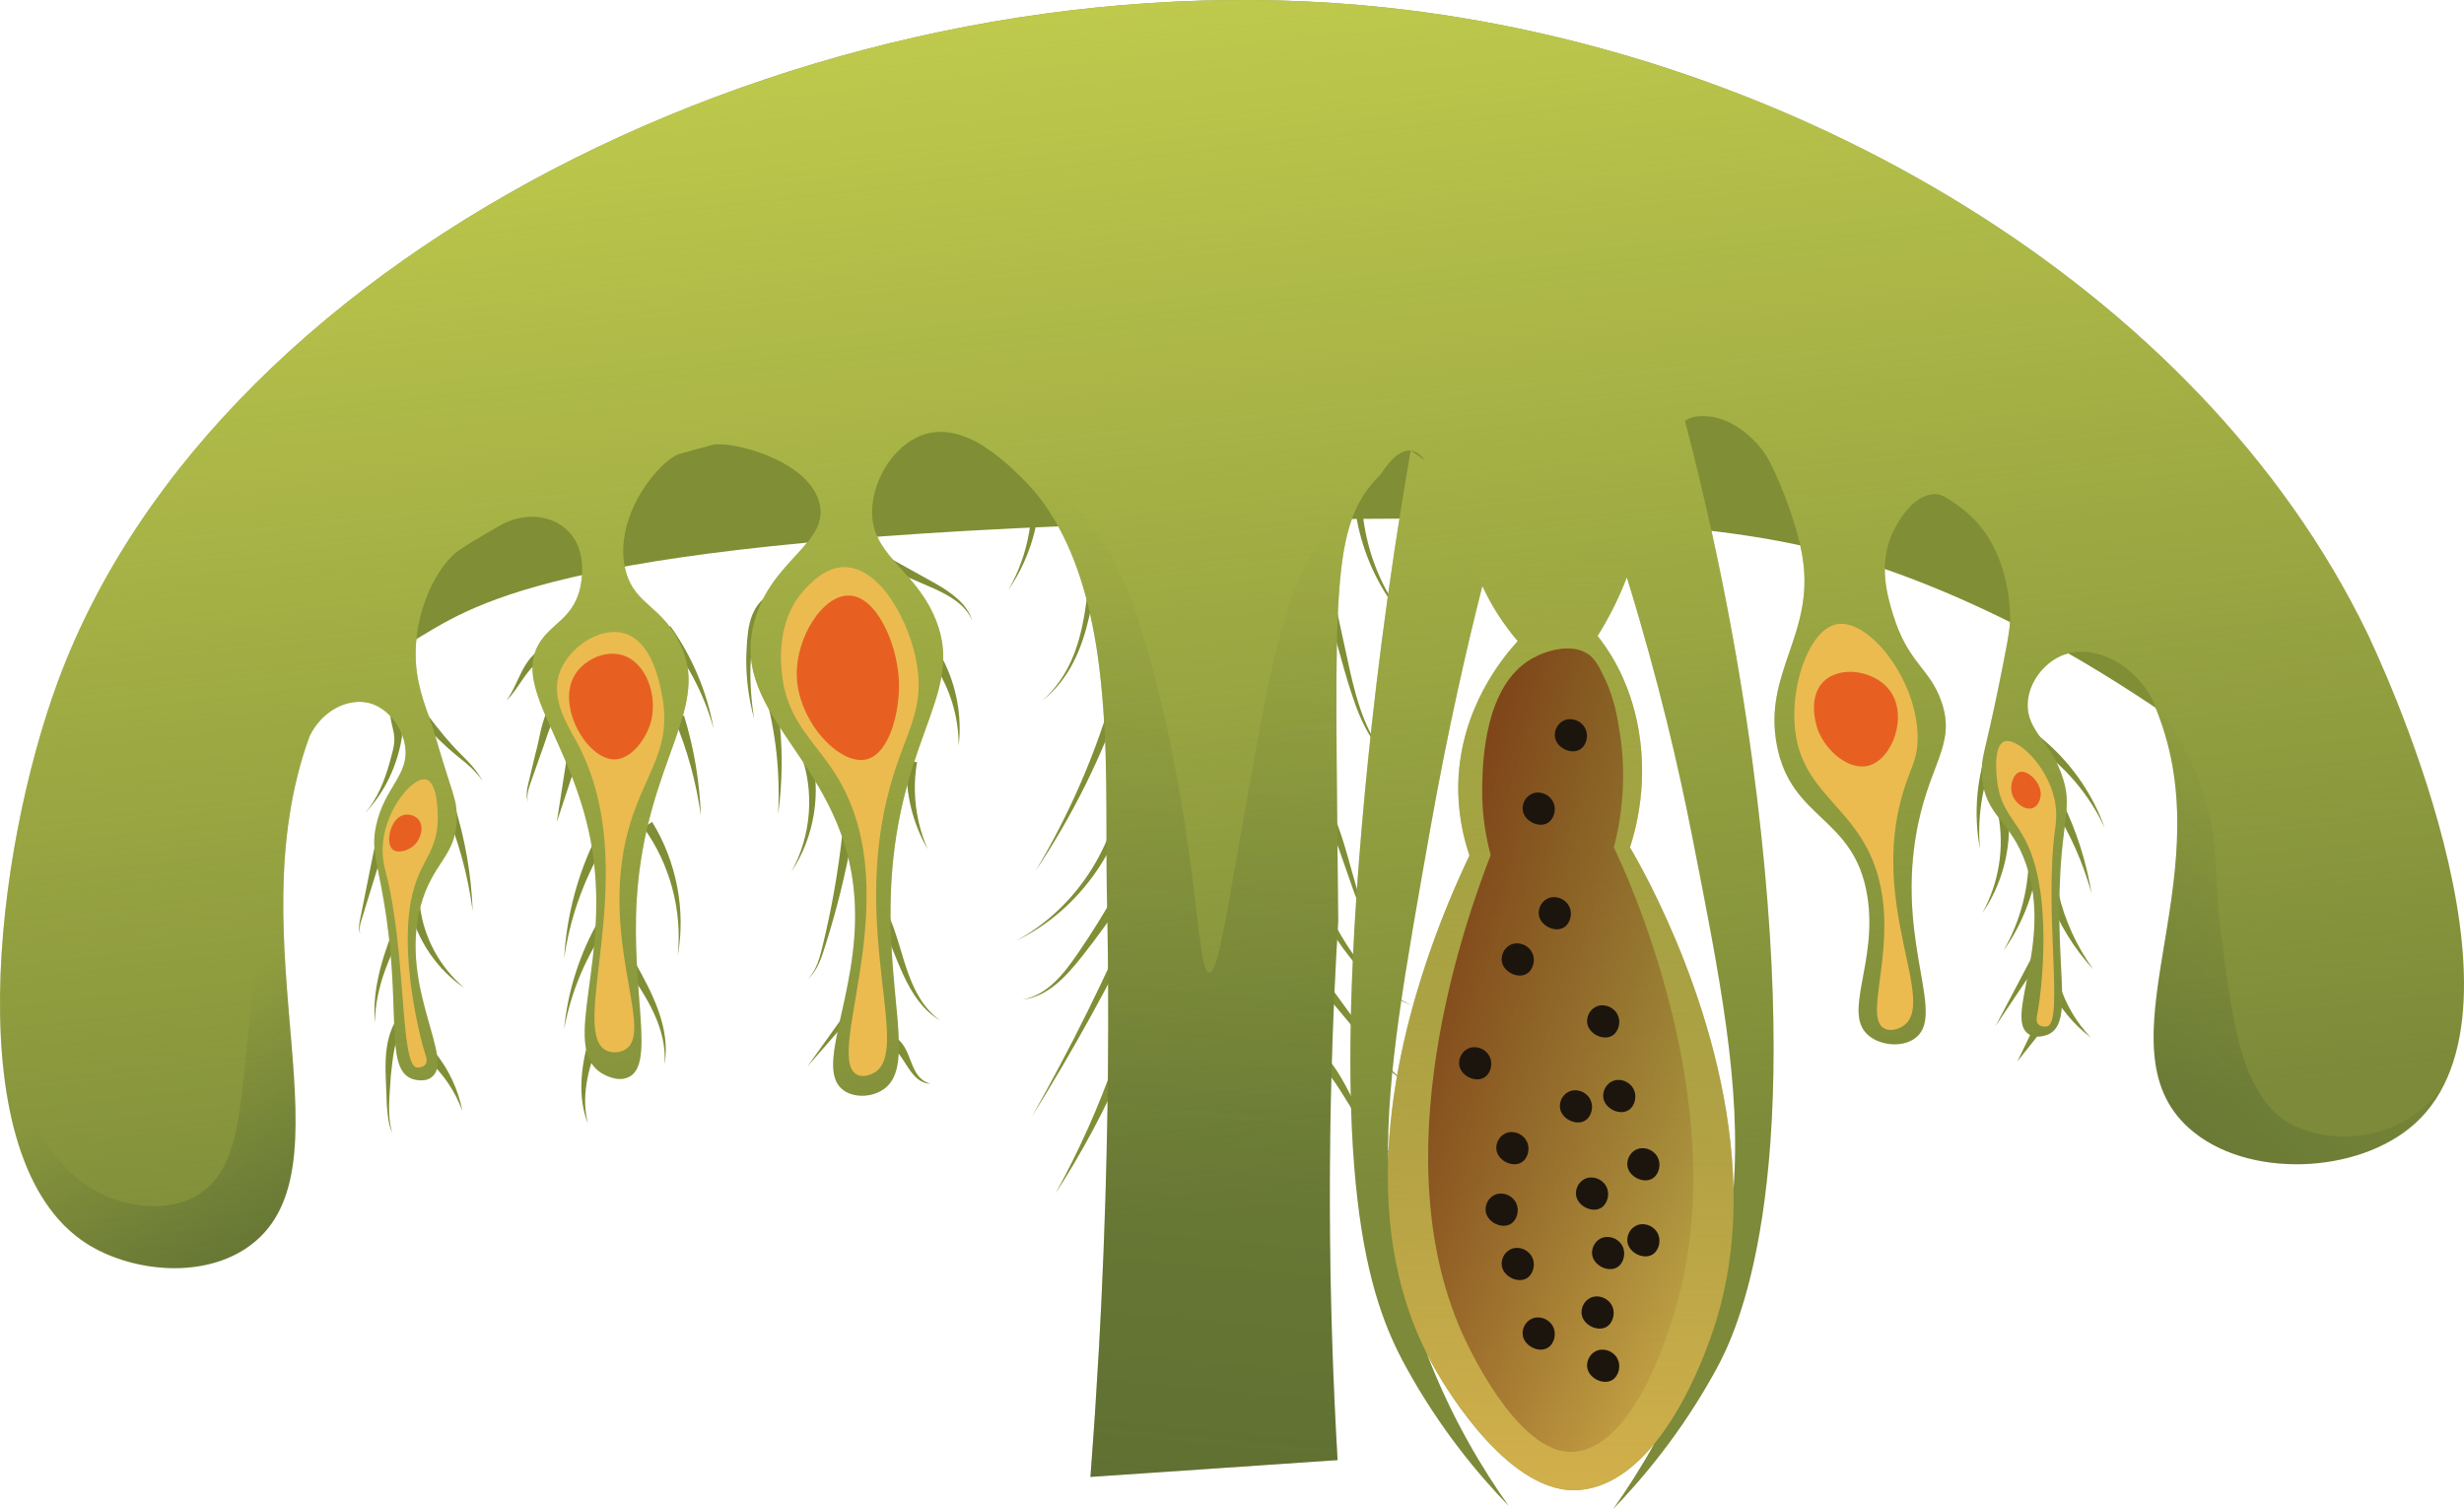 <svg width="240" height="147" viewBox="0 0 240 147" fill="none" xmlns="http://www.w3.org/2000/svg">
<path d="M128.663 102.377C131.854 105.469 132.262 110.379 136.11 112.771C132.205 110.814 131.173 105.759 127.99 103.119L128.663 102.377Z" fill="#808E35"/>
<path d="M101.202 45.788C101.629 49.939 100.52 54.152 98.207 57.478C100.238 53.973 100.935 49.79 100.211 45.93L101.202 45.788Z" fill="#808E35"/>
<path d="M107.793 50.648C106.323 56.539 106.802 64.05 101.536 68.235C106.58 63.717 105.615 56.521 106.817 50.427C106.816 50.428 107.793 50.648 107.793 50.648Z" fill="#808E35"/>
<path d="M109.506 67.353C107.397 73.555 104.474 79.456 100.847 84.858C104.192 79.276 106.787 73.271 108.551 67.054L109.506 67.353Z" fill="#808E35"/>
<path d="M110.362 75.027C109.759 82.141 105.222 88.638 98.956 91.646C105.072 88.34 109.124 81.727 109.363 74.967L110.362 75.027Z" fill="#808E35"/>
<path d="M109.652 87.247C108.315 89.286 106.889 91.263 105.379 93.17C103.906 95.022 102.093 97.094 99.594 97.358C102.053 96.917 103.639 94.806 104.976 92.874C106.342 90.88 107.616 88.829 108.797 86.728C108.798 86.727 109.652 87.247 109.652 87.247Z" fill="#808E35"/>
<path d="M111.604 88.59C108.28 95.51 104.577 102.237 100.52 108.733C104.29 102.067 107.688 95.2 110.693 88.176L111.604 88.59Z" fill="#808E35"/>
<path d="M109.499 103.746C107.616 108.105 105.37 112.293 102.801 116.253C105.084 112.121 107.014 107.81 108.567 103.381L109.499 103.746Z" fill="#808E35"/>
<path d="M133.02 44.08C131.81 49.857 133.406 56.255 137.337 60.873C133.158 56.479 131.102 50.059 132.034 43.903L133.02 44.08Z" fill="#808E35"/>
<path d="M129.401 55.742L131.507 65.42C132.234 68.597 133.183 71.886 135.521 74.278C134.304 73.156 133.379 71.739 132.677 70.235C131.202 67.202 129.412 59.289 128.428 55.978C128.428 55.979 129.401 55.742 129.401 55.742Z" fill="#808E35"/>
<path d="M128.388 76.501C131.627 81.382 131.509 87.434 134.594 92.332C131.294 87.765 130.939 81.551 127.572 77.08L128.388 76.501Z" fill="#808E35"/>
<path d="M127.358 84.044C129.499 89.424 132.013 95.305 137.537 97.948C131.854 95.635 128.872 89.706 126.441 84.445C126.44 84.445 127.358 84.044 127.358 84.044Z" fill="#808E35"/>
<path d="M128.429 94.492L132.514 100.138L134.557 102.961C135.226 103.875 135.915 104.926 137.093 105.183C135.893 105.016 135.086 103.976 134.36 103.115L132.12 100.445L127.641 95.107L128.429 94.492Z" fill="#808E35"/>
<path d="M75.253 58.884C72.525 60.621 72.96 67.13 73.462 70.027C72.918 68.062 72.656 66.007 72.689 63.944C72.797 61.856 72.765 59.389 74.748 58.019C74.749 58.019 75.253 58.884 75.253 58.884Z" fill="#808E35"/>
<path d="M75.46 67.204C76.241 71.218 76.344 75.332 75.783 79.326C76.013 75.3 75.567 71.263 74.487 67.436L75.46 67.204Z" fill="#808E35"/>
<path d="M78.934 73.085C80.068 77.13 79.33 81.553 77.078 84.916C79.047 81.377 79.344 77.045 77.982 73.394L78.934 73.085Z" fill="#808E35"/>
<path d="M83.026 81.435C82.374 85.066 81.49 88.645 80.373 92.156C80.008 93.302 79.623 94.57 78.65 95.36C79.562 94.505 79.844 93.258 80.133 92.089C81.002 88.538 81.637 84.921 82.036 81.292C82.036 81.291 83.026 81.435 83.026 81.435Z" fill="#808E35"/>
<path d="M84.469 95.312C84.608 97.301 83.159 98.675 82.019 100.014L78.65 103.866L81.627 99.704C82.495 98.45 83.748 97.005 83.478 95.445C83.478 95.444 84.469 95.312 84.469 95.312Z" fill="#808E35"/>
<path d="M86.741 54.401L91.182 56.871C92.627 57.707 94.185 58.783 94.709 60.448C94.022 58.859 92.451 58.001 90.953 57.316L86.299 55.298L86.741 54.401Z" fill="#808E35"/>
<path d="M91.811 64.171C93.181 66.8 93.714 69.79 93.376 72.632C93.38 69.77 92.504 66.965 90.95 64.684L91.811 64.171Z" fill="#808E35"/>
<path d="M89.324 74.23C88.831 77.029 89.179 80.028 90.365 82.721C88.882 80.18 88.146 77.152 88.329 74.115L89.324 74.23Z" fill="#808E35"/>
<path d="M86.653 89.376C88.144 92.852 88.338 97.012 91.579 99.402C88.187 97.387 87.454 93.012 85.75 89.809C85.75 89.81 86.653 89.376 86.653 89.376Z" fill="#808E35"/>
<path d="M87.461 101.21C88.915 102.413 88.586 105.021 90.619 105.545C88.674 105.522 88.189 102.807 86.861 102.011L87.461 101.21Z" fill="#808E35"/>
<path d="M65.295 60.982C67.433 63.971 68.87 67.407 69.503 70.951C68.545 67.482 66.815 64.266 64.509 61.601L65.295 60.982Z" fill="#808E35"/>
<path d="M66.624 69.692C67.603 72.877 68.151 76.169 68.263 79.456C67.819 76.198 66.944 73.022 65.683 70.034L66.624 69.692Z" fill="#808E35"/>
<path d="M63.518 80.053C65.926 83.961 66.803 88.694 66.016 93.087C66.472 88.647 65.232 84.119 62.686 80.609L63.518 80.053Z" fill="#808E35"/>
<path d="M61.837 93.7C63.524 96.694 65.346 100.146 64.729 103.698C64.986 100.11 62.939 97.051 60.986 94.226C60.985 94.226 61.837 93.7 61.837 93.7Z" fill="#808E35"/>
<path d="M58.229 101.786C57.248 104.142 56.588 106.936 57.28 109.465C56.25 106.941 56.577 104.025 57.29 101.437C57.291 101.437 58.229 101.786 58.229 101.786Z" fill="#808E35"/>
<path d="M59.258 90.026C57.125 93.034 55.632 96.543 54.943 100.24C55.302 96.496 56.485 92.797 58.416 89.485L59.258 90.026Z" fill="#808E35"/>
<path d="M58.543 82.848C56.725 86.045 55.494 89.613 54.953 93.313C55.162 89.579 56.074 85.853 57.652 82.392L58.543 82.848Z" fill="#808E35"/>
<path d="M56.14 74.294L54.231 80.078L55.17 74.05L56.14 74.294Z" fill="#808E35"/>
<path d="M54.117 69.623C54.349 69.563 54.194 69.553 54.111 69.734C53.548 70.62 53.028 72.55 52.633 73.549L51.834 75.816C51.582 76.566 51.231 77.326 51.42 78.127C51.144 77.347 51.423 76.507 51.594 75.745L52.153 73.407C52.543 72.113 52.732 70.025 53.528 68.915C53.631 68.796 53.848 68.616 54.163 68.622L54.117 69.623Z" fill="#808E35"/>
<path d="M53.344 63.985C51.467 64.577 50.694 66.924 49.33 68.238C50.589 66.504 50.834 64.163 52.966 63.059C52.966 63.058 53.344 63.985 53.344 63.985Z" fill="#808E35"/>
<path d="M41.082 68.874C42.017 70.121 42.944 71.358 43.98 72.504C44.988 73.648 46.288 74.651 46.994 76.066C46.141 74.739 44.792 73.922 43.627 72.859C42.452 71.81 41.377 70.657 40.313 69.516L41.082 68.874Z" fill="#808E35"/>
<path d="M44.218 78.273C45.301 81.681 45.911 85.213 46.042 88.741C45.58 85.241 44.644 81.828 43.28 78.621L44.218 78.273Z" fill="#808E35"/>
<path d="M40.913 88.302C41.277 91.302 42.836 94.221 45.257 96.243C42.637 94.49 40.668 91.678 39.927 88.478L40.913 88.302Z" fill="#808E35"/>
<path d="M42.394 102.536C43.743 104.21 44.647 106.181 45.039 108.211C44.326 106.27 43.144 104.548 41.666 103.224L42.394 102.536Z" fill="#808E35"/>
<path d="M38.98 69.109C38.864 69.87 39.157 70.772 39.153 71.776C38.71 74.562 37.472 77.2 35.538 79.206C36.749 77.82 37.434 76.099 37.926 74.364C38.149 73.493 38.472 72.59 38.403 71.796C38.349 70.97 37.949 70.104 37.983 69.024C37.983 69.023 38.98 69.109 38.98 69.109Z" fill="#808E35"/>
<path d="M37.69 81.586L36.238 86.276L35.511 88.622C35.319 89.404 34.869 90.177 35.092 90.987C34.78 90.309 35.164 89.257 35.269 88.56C35.576 87.03 36.403 82.919 36.72 81.337C36.72 81.338 37.69 81.586 37.69 81.586Z" fill="#808E35"/>
<path d="M39.738 89.579C38.155 92.743 36.521 96.003 36.526 99.623C36.174 96.015 37.537 92.472 38.824 89.171L39.738 89.579Z" fill="#808E35"/>
<path d="M39.539 99.7C38.352 100.99 38.282 103.051 38.069 104.758C37.975 106.601 37.669 108.546 38.206 110.333C37.792 109.475 37.76 108.495 37.672 107.567C37.632 104.722 37.069 101.56 38.781 99.045C38.782 99.046 39.539 99.7 39.539 99.7Z" fill="#808E35"/>
<path d="M194.693 72.725C193.198 75.759 192.539 79.259 192.861 82.721C192.209 79.306 192.511 75.667 193.774 72.328L194.693 72.725Z" fill="#808E35"/>
<path d="M195.62 79.204C195.943 82.68 194.997 86.183 193.071 88.947C194.714 86.006 195.25 82.534 194.629 79.346L195.62 79.204Z" fill="#808E35"/>
<path d="M198.598 83.074C198.336 86.54 197.105 89.872 195.129 92.617C196.826 89.691 197.674 86.334 197.598 83.047L198.598 83.074Z" fill="#808E35"/>
<path d="M199.674 92.033L194.367 99.945L198.799 91.547L199.674 92.033Z" fill="#808E35"/>
<path d="M199.345 99.792L196.493 103.39L198.497 99.259L199.345 99.792Z" fill="#808E35"/>
<path d="M198.595 71.686C201.543 74.031 203.775 77.179 205.005 80.639C203.466 77.304 200.998 74.459 198.007 72.496L198.595 71.686Z" fill="#808E35"/>
<path d="M200.916 78.19C202.282 80.995 203.225 83.977 203.72 87.008C202.898 84.049 201.65 81.234 200.04 78.676L200.916 78.19Z" fill="#808E35"/>
<path d="M200.501 86.996C201.111 89.631 202.266 92.175 203.896 94.417C202.008 92.387 200.51 89.951 199.542 87.281L200.501 86.996Z" fill="#808E35"/>
<path d="M200.588 95.856C201.174 97.756 202.219 99.556 203.643 101.052C201.996 99.805 200.614 98.149 199.66 96.23L200.588 95.856Z" fill="#808E35"/>
<path d="M213.924 71.211C213.399 71.939 203.701 63.337 187.561 56.9C174.434 51.664 162.48 50.026 125.797 50.623C60.266 51.689 48.18 57.73 41.936 61.419C28.877 69.135 20.432 78.931 15.573 85.523C18.463 75.061 25.825 54.301 44.949 38.571C86.28 4.574 144.517 25.353 153.414 28.528C191 41.939 214.799 70 213.924 71.211Z" fill="#808E35"/>
<path d="M230.554 61.623C214.117 27.759 174.298 4.916 134.979 0.732C80.905 -5.033 21.376 23.845 5.66 66.328C-0.466 82.844 -4.23 113.064 8.463 121.142C12.547 123.735 19.314 124.645 23.928 121.612C34.919 114.355 22.737 92.013 30.154 71.703C31.326 69.28 33.768 67.989 35.87 68.45C37.742 68.88 39.194 70.812 39.464 72.684C39.874 75.487 37.452 76.678 36.641 80.401C36.15 82.654 36.701 83.765 37.342 87.509C39.193 98.049 37.382 104.025 40.104 105.066C40.144 105.086 41.256 105.496 42.016 104.936C44.379 103.234 38.913 96.307 40.935 88.379C42.106 83.825 44.589 83.445 44.489 79.34C44.439 77.679 44.038 77.358 42.237 71.152C41.766 69.561 40.655 67.258 40.505 64.476C40.235 59.481 42.657 55.016 44.739 53.565C44.979 53.425 45.91 52.804 47.081 52.123C48.313 51.403 48.933 51.042 49.373 50.852C51.316 50.021 53.438 50.191 54.929 51.363C57.582 53.445 56.501 57.399 56.431 57.589C55.69 60.181 53.838 60.712 52.667 62.434C49.734 66.728 55.65 72.063 57.522 81.803C59.714 93.354 54.459 101.903 58.583 104.515C58.773 104.626 60.074 105.426 61.175 104.936C63.878 103.775 61.456 96.668 62.026 87.509C62.897 73.855 69.644 68.79 66 62.224C64.128 58.8 61.516 58.74 60.835 55.126C59.884 49.831 64.469 44.746 66.11 44.236C66.15 44.215 66.831 44.025 67.722 43.785C68.683 43.535 69.383 43.345 69.444 43.325C71.105 42.934 78.593 44.686 79.784 48.89C80.925 52.884 75.099 54.466 73.468 60.562C70.915 70.001 82.677 74.255 83.267 88.099C83.648 96.988 79.163 104.195 82.226 106.237C83.247 106.918 84.779 106.858 85.84 106.237C89.494 104.155 86.03 96.497 86.881 85.056C87.942 71.072 94.278 67.068 90.885 59.761C88.733 55.186 84.799 53.975 84.949 49.631C85.079 46.488 87.291 43.024 90.304 42.233C92.006 41.793 93.688 42.284 95.179 43.084C95.179 43.084 95.179 43.084 95.199 43.084C95.529 43.285 95.86 43.485 96.17 43.715C96.24 43.755 96.31 43.805 96.37 43.855C96.41 43.875 96.44 43.895 96.48 43.925C96.631 44.015 96.771 44.115 96.921 44.245C96.951 44.276 96.981 44.296 97.011 44.316C97.221 44.486 97.451 44.656 97.662 44.826C97.812 44.956 97.952 45.076 98.092 45.197C98.232 45.317 98.362 45.437 98.492 45.557C98.873 45.917 99.193 46.237 99.473 46.488C102.787 49.711 104.779 54.095 105.97 58.91C106.29 60.221 106.56 61.573 106.781 62.934C107.031 64.496 107.211 66.077 107.351 67.669C107.521 69.611 107.631 71.563 107.692 73.475C107.802 77.298 107.762 80.982 107.782 84.215C107.782 84.689 107.787 85.144 107.794 85.593C107.797 85.879 107.798 86.179 107.802 86.457C107.99 94.792 108.029 105.008 107.666 116.795C107.563 120.099 107.432 123.52 107.261 127.068C107.131 129.77 106.981 132.553 106.791 135.396C106.701 136.948 106.6 138.529 106.48 140.131C106.4 141.352 106.31 142.593 106.21 143.844V143.855C110.224 143.584 114.248 143.314 118.252 143.034C122.266 142.763 126.28 142.493 130.284 142.213C129.363 126.497 129.173 108.89 130.344 89.731C130.074 57.329 129.453 51.203 134.488 46.197L134.498 46.188C134.498 46.178 134.508 46.167 134.508 46.167C134.929 45.537 136.1 43.755 137.401 43.895C138.021 43.954 138.481 44.426 138.79 44.842C138.293 44.461 137.821 44.148 137.401 43.895C135.025 57.584 133.704 69.058 132.927 77.33C129.375 115.146 133.279 126.44 136.91 133.08C140.269 139.224 144.093 143.724 146.949 146.672C144.47 143.179 141.424 138.207 138.985 131.86C139.287 132.46 139.61 133.055 139.955 133.644C140.916 135.286 147.162 145.816 153.959 145.116C156.816 144.823 159.202 142.973 161.119 140.637C159.738 143.116 158.353 145.242 157.112 146.993C159.968 144.044 163.791 139.544 167.151 133.4C169.177 129.694 175.778 116.011 171.134 77.651C170.018 68.431 168.005 55.816 164.117 40.989C164.327 40.857 164.55 40.74 164.8 40.662C165.181 40.542 165.481 40.532 165.811 40.532C169.305 40.472 171.717 43.895 171.847 44.095C172.122 44.517 172.307 44.848 172.398 45.026C173.547 47.273 175.112 51.321 175.586 54.357C176.75 61.807 171.716 65.522 173.072 72.589C174.479 79.932 180.591 79.457 181.873 87.206C182.953 93.735 179.381 98.697 182.031 100.881C183.153 101.806 185.159 102.041 186.431 101.195C189.642 99.06 184.85 92.255 186.588 81.548C187.736 74.472 190.599 72.694 189.102 68.344C187.974 65.065 185.848 64.627 184.387 59.857C183.832 58.048 182.984 55.135 184.23 52.156C184.329 51.917 185.968 48.12 188.493 48.129C189.086 48.131 189.746 48.495 191.196 49.611C195.71 53.084 195.77 59.2 195.79 60.312C195.79 61.312 195.41 63.245 194.619 67.118C193.328 73.425 192.937 73.795 193.047 75.447C193.278 79.551 195.81 79.721 197.342 84.165C200.004 91.883 195.129 99.26 197.642 100.752C198.423 101.242 199.514 100.752 199.554 100.732C202.166 99.45 199.874 93.675 200.825 82.994C201.195 79.21 201.636 78.059 200.955 75.877C199.854 72.213 197.322 71.242 197.512 68.409C197.622 66.458 199.064 64.626 200.745 63.885C203.448 62.714 207.312 64.155 209.464 67.789C209.804 68.54 210.124 69.3 210.395 70.071C216.22 86.097 204.279 101.903 213.228 109.891C218.773 114.846 229.704 114.425 235.229 109.43C247.841 98.029 231.575 63.755 230.554 61.623ZM142.046 76.117C141.946 79.08 142.536 81.573 143.127 83.324C140.991 87.819 135.602 99.971 135.203 113.077C135.075 104.521 136.8 94.935 139.29 80.856C141.039 70.966 142.935 62.815 144.383 57.079C144.718 57.777 145.069 58.466 145.459 59.13C145.919 59.911 146.68 61.092 147.831 62.444C146.36 64.055 142.296 68.95 142.046 76.117ZM168.846 115.859C168.527 99.382 159.828 84.322 158.762 82.534C159.253 81.052 160.734 76.047 159.403 70.071C158.472 65.837 156.57 63.144 155.609 61.943C156.919 59.846 157.816 57.918 158.457 56.226C161.6 66.401 163.548 74.993 164.767 81.176C167.576 95.412 169.606 105.729 168.846 115.859Z" fill="#7C8A39"/>
<path d="M230.554 61.623C214.117 27.759 174.298 4.916 134.979 0.732C80.905 -5.033 21.376 23.845 5.66 66.328C-0.466 82.844 -4.23 113.064 8.463 121.142C12.547 123.735 19.314 124.645 23.928 121.612C34.919 114.355 22.737 92.013 30.154 71.703C31.326 69.28 33.768 67.989 35.87 68.45C37.742 68.88 39.194 70.812 39.464 72.684C39.874 75.487 37.452 76.678 36.641 80.401C36.15 82.654 36.701 83.765 37.342 87.509C39.193 98.049 37.382 104.025 40.104 105.066C40.144 105.086 41.256 105.496 42.016 104.936C44.379 103.234 38.913 96.307 40.935 88.379C42.106 83.825 44.589 83.445 44.489 79.34C44.439 77.679 44.038 77.358 42.237 71.152C41.766 69.561 40.655 67.258 40.505 64.476C40.235 59.481 42.657 55.016 44.739 53.565C44.979 53.425 45.91 52.804 47.081 52.123C48.313 51.403 48.933 51.042 49.373 50.852C51.316 50.021 53.438 50.191 54.929 51.363C57.582 53.445 56.501 57.399 56.431 57.589C55.69 60.181 53.838 60.712 52.667 62.434C49.734 66.728 55.65 72.063 57.522 81.803C59.714 93.354 54.459 101.903 58.583 104.515C58.773 104.626 60.074 105.426 61.175 104.936C63.878 103.775 61.456 96.668 62.026 87.509C62.897 73.855 69.644 68.79 66 62.224C64.128 58.8 61.516 58.74 60.835 55.126C59.884 49.831 64.469 44.746 66.11 44.236C66.15 44.215 66.831 44.025 67.722 43.785C68.683 43.535 69.383 43.345 69.444 43.325C71.105 42.934 78.593 44.686 79.784 48.89C80.925 52.884 75.099 54.466 73.468 60.562C70.915 70.001 82.677 74.255 83.267 88.099C83.648 96.988 79.163 104.195 82.226 106.237C83.247 106.918 84.779 106.858 85.84 106.237C89.494 104.155 86.03 96.497 86.881 85.056C87.942 71.072 94.278 67.068 90.885 59.761C88.733 55.186 84.799 53.975 84.949 49.631C85.079 46.488 87.291 43.024 90.304 42.233C92.006 41.793 93.688 42.284 95.179 43.084C95.179 43.084 95.179 43.084 95.199 43.084C95.529 43.285 95.86 43.485 96.17 43.715C96.24 43.755 96.31 43.805 96.37 43.855C96.41 43.875 96.44 43.895 96.48 43.925C96.631 44.015 96.771 44.115 96.921 44.245C96.951 44.276 96.981 44.296 97.011 44.316C97.221 44.486 97.451 44.656 97.662 44.826C97.812 44.956 97.952 45.076 98.092 45.197C98.232 45.317 98.362 45.437 98.492 45.557C98.873 45.917 99.193 46.237 99.473 46.488C102.787 49.711 104.779 54.095 105.97 58.91C106.29 60.221 106.56 61.573 106.781 62.934C107.031 64.496 107.211 66.077 107.351 67.669C107.521 69.611 107.631 71.563 107.692 73.475C107.802 77.298 107.762 80.982 107.782 84.215C107.782 84.689 107.787 85.144 107.794 85.593C107.797 85.879 107.798 86.179 107.802 86.457C107.99 94.792 108.029 105.008 107.666 116.795C107.563 120.099 107.432 123.52 107.261 127.068C107.131 129.77 106.981 132.553 106.791 135.396C106.701 136.948 106.6 138.529 106.48 140.131C106.4 141.352 106.31 142.593 106.21 143.844V143.855C110.224 143.584 114.248 143.314 118.252 143.034C122.266 142.763 126.28 142.493 130.284 142.213C129.363 126.497 129.173 108.89 130.344 89.731C130.074 57.329 129.453 51.203 134.488 46.197L134.498 46.188C134.498 46.178 134.508 46.167 134.508 46.167C134.929 45.537 136.1 43.755 137.401 43.895C138.021 43.954 138.481 44.426 138.79 44.842C138.293 44.461 137.821 44.148 137.401 43.895C135.025 57.584 133.704 69.058 132.927 77.33C129.375 115.146 133.279 126.44 136.91 133.08C140.269 139.224 144.093 143.724 146.949 146.672C144.47 143.179 141.424 138.207 138.985 131.86C139.287 132.46 139.61 133.055 139.955 133.644C140.916 135.286 147.162 145.816 153.959 145.116C156.816 144.823 159.202 142.973 161.119 140.637C159.738 143.116 158.353 145.242 157.112 146.993C159.968 144.044 163.791 139.544 167.151 133.4C169.177 129.694 175.778 116.011 171.134 77.651C170.018 68.431 168.005 55.816 164.117 40.989C164.327 40.857 164.55 40.74 164.8 40.662C165.181 40.542 165.481 40.532 165.811 40.532C169.305 40.472 171.717 43.895 171.847 44.095C172.122 44.517 172.307 44.848 172.398 45.026C173.547 47.273 175.112 51.321 175.586 54.357C176.75 61.807 171.716 65.522 173.072 72.589C174.479 79.932 180.591 79.457 181.873 87.206C182.953 93.735 179.381 98.697 182.031 100.881C183.153 101.806 185.159 102.041 186.431 101.195C189.642 99.06 184.85 92.255 186.588 81.548C187.736 74.472 190.599 72.694 189.102 68.344C187.974 65.065 185.848 64.627 184.387 59.857C183.832 58.048 182.984 55.135 184.23 52.156C184.329 51.917 185.968 48.12 188.493 48.129C189.086 48.131 189.746 48.495 191.196 49.611C195.71 53.084 195.77 59.2 195.79 60.312C195.79 61.312 195.41 63.245 194.619 67.118C193.328 73.425 192.937 73.795 193.047 75.447C193.278 79.551 195.81 79.721 197.342 84.165C200.004 91.883 195.129 99.26 197.642 100.752C198.423 101.242 199.514 100.752 199.554 100.732C202.166 99.45 199.874 93.675 200.825 82.994C201.195 79.21 201.636 78.059 200.955 75.877C199.854 72.213 197.322 71.242 197.512 68.409C197.622 66.458 199.064 64.626 200.745 63.885C203.448 62.714 207.312 64.155 209.464 67.789C209.804 68.54 210.124 69.3 210.395 70.071C216.22 86.097 204.279 101.903 213.228 109.891C218.773 114.846 229.704 114.425 235.229 109.43C247.841 98.029 231.575 63.755 230.554 61.623ZM142.046 76.117C141.946 79.08 142.536 81.573 143.127 83.324C140.991 87.819 135.602 99.971 135.203 113.077C135.075 104.521 136.8 94.935 139.29 80.856C141.039 70.966 142.935 62.815 144.383 57.079C144.718 57.777 145.069 58.466 145.459 59.13C145.919 59.911 146.68 61.092 147.831 62.444C146.36 64.055 142.296 68.95 142.046 76.117ZM168.846 115.859C168.527 99.382 159.828 84.322 158.762 82.534C159.253 81.052 160.734 76.047 159.403 70.071C158.472 65.837 156.57 63.144 155.609 61.943C156.919 59.846 157.816 57.918 158.457 56.226C161.6 66.401 163.548 74.993 164.767 81.176C167.576 95.412 169.606 105.729 168.846 115.859Z" fill="url(#paint0_linear_4929_362145)"/>
<path d="M159.403 70.071C158.472 65.837 156.57 63.144 155.609 61.943C157.872 58.319 158.932 55.176 159.493 52.944C159.693 52.143 160.584 47.799 162.066 43.935C162.305 43.291 162.774 42.139 163.635 41.354C162.42 41.346 161.203 41.422 160.005 41.546C157.007 41.857 154.047 42.501 151.137 43.278C147.36 44.286 143.68 45.573 140.015 46.912C142.058 50.827 143.214 55.31 145.46 59.13C145.921 59.911 146.681 61.092 147.832 62.444C146.361 64.055 142.297 68.95 142.047 76.117C141.947 79.08 142.537 81.573 143.128 83.324C139.865 90.191 129.004 114.936 139.955 133.644C140.916 135.286 147.162 145.816 153.959 145.116C161.877 144.305 166.191 131.552 166.861 129.58C173.918 108.71 160.125 84.816 158.763 82.534C159.253 81.052 160.734 76.047 159.403 70.071Z" fill="url(#paint1_linear_4929_362145)"/>
<path d="M157.681 70.821C157.563 70.171 157.325 68.175 156.235 65.93C155.7 64.829 155.358 64.143 154.63 63.674C153.013 62.63 150.577 63.361 149.181 64.165C144.595 66.808 144.425 74.161 144.371 76.506C144.303 79.438 144.801 81.811 145.2 83.282C142.697 89.739 134.369 113.006 142.766 130.596C143.503 132.14 148.293 142.042 153.505 141.382C159.576 140.619 162.884 128.628 163.399 126.775C168.81 107.15 158.233 84.684 157.19 82.538C157.566 81.146 158.701 76.44 157.681 70.821Z" fill="url(#paint2_linear_4929_362145)"/>
<path d="M134.488 46.197C129.453 51.203 130.074 57.329 130.344 89.731C129.173 108.89 129.363 126.497 130.284 142.213C126.28 142.493 122.266 142.763 118.252 143.034C114.248 143.314 110.224 143.574 106.21 143.844C106.31 142.593 106.4 141.352 106.48 140.131C106.6 138.529 106.701 136.948 106.791 135.396C106.981 132.553 107.131 129.77 107.261 127.068C108.042 110.862 108.042 97.128 107.812 86.457C107.792 85.737 107.782 84.996 107.782 84.215C107.762 80.982 107.802 77.298 107.692 73.475C107.631 71.563 107.532 69.611 107.351 67.669C107.221 66.077 107.031 64.496 106.781 62.934C106.56 61.573 106.3 60.221 105.97 58.91C104.779 54.095 102.787 49.711 99.473 46.488C99.193 46.227 98.873 45.907 98.492 45.547C98.372 45.437 98.232 45.327 98.092 45.197C97.952 45.076 97.812 44.956 97.662 44.826C97.451 44.656 97.221 44.486 97.011 44.316C96.981 44.296 96.951 44.276 96.921 44.245C96.771 44.115 96.631 44.015 96.48 43.925C96.44 43.895 96.41 43.875 96.37 43.845C96.3 43.805 96.24 43.755 96.17 43.715C95.83 43.485 95.46 43.265 95.089 43.054C95.119 43.064 95.149 43.074 95.179 43.084C95.179 43.084 95.179 43.084 95.199 43.084C97.371 43.915 100.454 45.377 103.407 48.059C108.292 52.484 110.164 57.839 111.545 62.584C116.801 80.612 116.42 94.686 117.782 94.746C118.482 94.746 119.123 91.152 120.374 83.995C123.948 63.685 124.859 58.179 128.853 52.374C130.074 50.622 131.846 48.42 134.488 46.197Z" fill="url(#paint3_linear_4929_362145)"/>
<path d="M134.518 46.167C134.508 46.178 134.508 46.178 134.498 46.188C134.498 46.178 134.508 46.167 134.508 46.167H134.518Z" fill="url(#paint4_linear_4929_362145)"/>
<path d="M234.304 109.13C231.158 110.973 227.062 111.203 223.713 109.77C218.33 107.465 217.428 99.33 216.366 91.193C215.481 84.424 216.293 81.817 214.328 76.439C212.899 72.53 210.909 69.638 209.47 67.822C209.815 68.559 210.132 69.304 210.408 70.062C216.231 86.094 204.272 101.887 213.219 109.887C218.772 114.851 229.702 114.423 235.24 109.418C236.322 108.44 237.177 107.284 237.862 106.004C236.876 107.235 235.703 108.311 234.304 109.13Z" fill="url(#paint5_linear_4929_362145)"/>
<path d="M29.172 74.852C27.961 78.76 26.404 84.498 25.293 91.57C23.14 105.275 24.333 113.358 19.215 116.411C16.073 118.286 12.365 117.182 11.551 116.94C4.554 114.858 -0.346 105.419 0.137 93.434C-0.535 105.401 1.442 116.663 8.476 121.132C12.554 123.724 19.311 124.654 23.937 121.6C34.361 114.722 23.943 94.263 29.172 74.852Z" fill="url(#paint6_linear_4929_362145)"/>
<path d="M41.535 75.936C42.637 76.259 42.64 79.207 42.64 79.622C42.643 82.764 41.169 83.629 40.327 86.49C38.583 92.413 41.073 101.705 41.431 102.697C41.479 102.83 41.677 103.337 41.443 103.668C41.227 103.971 40.743 103.987 40.618 103.975C38.92 103.815 39.614 92.644 37.539 84.806C37.454 84.484 37.174 83.453 37.297 82.109C37.605 78.725 40.261 75.563 41.535 75.936Z" fill="#EBBB50"/>
<path d="M56.187 72.296C55.295 70.648 53.636 68.127 54.481 65.594C55.305 63.126 58.392 60.988 60.818 61.694C63.462 62.464 64.206 66.288 64.474 67.665C65.669 73.812 61.933 75.78 60.696 83.141C59.059 92.877 63.688 100.761 60.818 102.273C60.774 102.297 60.022 102.679 59.233 102.395C54.979 100.864 62.881 84.669 56.187 72.296Z" fill="#EBBB50"/>
<path d="M195.184 72.236C194.128 72.687 194.472 75.615 194.52 76.026C194.885 79.146 196.452 79.832 197.624 82.575C200.052 88.252 198.671 97.771 198.433 98.799C198.401 98.937 198.264 99.464 198.535 99.764C198.785 100.04 199.268 99.998 199.391 99.972C201.057 99.614 199.056 88.602 200.195 80.574C200.242 80.244 200.398 79.187 200.119 77.867C199.415 74.544 196.407 71.715 195.184 72.236Z" fill="#EBBB50"/>
<path d="M82.265 55.236C80.406 55.229 78.984 56.762 78.366 57.429C75.581 60.432 76.054 64.663 76.172 65.715C76.712 70.538 79.6 72.278 81.778 76.073C88.395 87.602 80.009 103.344 83.59 104.716C84.149 104.93 84.713 104.684 84.95 104.58C89.043 102.792 82.75 90.75 86.712 76.551C88.162 71.353 90.03 69.294 89.332 64.862C88.648 60.503 85.7 55.248 82.265 55.236Z" fill="#EBBB50"/>
<path d="M84.376 73.966C86.681 73.436 87.703 69.137 87.552 66.194C87.373 62.694 85.382 58.074 82.705 58.005C80.134 57.938 77.527 62.085 77.607 65.777C77.706 70.247 81.757 74.569 84.376 73.966Z" fill="#E76021"/>
<path d="M60.477 63.771C58.765 63.341 56.81 64.344 55.964 65.777C54.184 68.791 57.179 73.931 59.808 73.966C61.458 73.988 62.94 72 63.402 70.289C64.078 67.776 62.945 64.389 60.477 63.771Z" fill="#E76021"/>
<path d="M39.251 79.397C39.753 79.243 40.399 79.397 40.754 79.815C41.345 80.509 41.002 81.775 40.253 82.406C39.682 82.886 38.706 83.14 38.247 82.74C37.524 82.109 38.001 79.782 39.251 79.397Z" fill="#E76021"/>
<path d="M198.77 77.462C198.86 76.241 197.51 74.951 196.71 75.195C196.083 75.388 195.682 76.557 196.023 77.462C196.336 78.29 197.303 78.977 198.014 78.698C198.512 78.503 198.739 77.894 198.77 77.462Z" fill="#E76021"/>
<path d="M155.396 98.083C154.784 98.407 154.489 99.132 154.614 99.735C154.822 100.742 156.2 101.392 157.048 100.865C157.685 100.467 157.949 99.45 157.482 98.692C157.052 97.997 156.117 97.702 155.396 98.083Z" fill="#1C150D"/>
<path d="M178.884 60.801C181.98 60.186 186.716 66.118 186.784 71.753C186.812 74.039 186.054 74.762 185.288 77.422C182.135 88.37 188.766 97.738 185.338 99.953C184.856 100.264 184.148 100.451 183.597 100.201C181.48 99.239 184.509 93.084 183.199 86.474C181.617 78.493 175.289 77.812 174.798 70.546C174.509 66.267 176.352 61.304 178.884 60.801Z" fill="#EBBB50"/>
<path d="M184.047 67.223C182.611 65.334 179.278 64.767 177.631 66.374C175.949 68.015 177.014 70.955 177.065 71.093C177.848 73.167 180.103 75.054 181.971 74.585C184.337 73.99 185.904 69.667 184.047 67.223Z" fill="#E76021"/>
<path d="M155.878 120.644C155.266 120.969 154.971 121.694 155.096 122.296C155.304 123.303 156.681 123.954 157.529 123.426C158.167 123.029 158.432 122.011 157.964 121.253C157.534 120.558 156.599 120.263 155.878 120.644Z" fill="#1C150D"/>
<path d="M149.117 128.484C148.505 128.809 148.21 129.533 148.335 130.136C148.543 131.143 149.921 131.794 150.768 131.266C151.406 130.869 151.671 129.851 151.203 129.093C150.772 128.397 149.837 128.102 149.117 128.484Z" fill="#1C150D"/>
<path d="M145.508 116.421C144.896 116.746 144.601 117.47 144.726 118.073C144.933 119.08 146.312 119.731 147.16 119.203C147.797 118.806 148.063 117.788 147.594 117.03C147.165 116.334 146.229 116.039 145.508 116.421Z" fill="#1C150D"/>
<path d="M159.312 111.999C158.7 112.323 158.405 113.048 158.53 113.651C158.738 114.658 160.116 115.308 160.963 114.781C161.601 114.383 161.866 113.365 161.398 112.608C160.968 111.913 160.033 111.618 159.312 111.999Z" fill="#1C150D"/>
<path d="M152.25 70.213C151.638 70.538 151.343 71.262 151.468 71.865C151.676 72.872 153.054 73.523 153.901 72.995C154.539 72.598 154.804 71.58 154.336 70.822C153.907 70.127 152.972 69.832 152.25 70.213Z" fill="#1C150D"/>
<path d="M149.117 77.361C148.505 77.685 148.21 78.409 148.335 79.012C148.543 80.019 149.921 80.67 150.768 80.142C151.406 79.745 151.671 78.727 151.203 77.969C150.772 77.273 149.837 76.978 149.117 77.361Z" fill="#1C150D"/>
<path d="M156.963 105.351C156.351 105.676 156.056 106.4 156.181 107.003C156.389 108.01 157.766 108.661 158.614 108.133C159.252 107.736 159.517 106.718 159.049 105.96C158.619 105.264 157.683 104.969 156.963 105.351Z" fill="#1C150D"/>
<path d="M147.075 92.049C146.463 92.373 146.168 93.098 146.293 93.701C146.501 94.708 147.879 95.358 148.726 94.831C149.364 94.433 149.628 93.415 149.161 92.658C148.731 91.962 147.795 91.667 147.075 92.049Z" fill="#1C150D"/>
<path d="M159.312 119.402C158.7 119.727 158.405 120.451 158.53 121.054C158.738 122.061 160.116 122.712 160.963 122.184C161.601 121.787 161.866 120.769 161.398 120.011C160.968 119.315 160.033 119.02 159.312 119.402Z" fill="#1C150D"/>
<path d="M146.554 110.43C145.942 110.755 145.647 111.479 145.772 112.082C145.98 113.089 147.358 113.74 148.206 113.212C148.843 112.815 149.109 111.797 148.64 111.039C148.211 110.343 147.275 110.049 146.554 110.43Z" fill="#1C150D"/>
<path d="M142.929 102.162C142.317 102.486 142.022 103.211 142.147 103.814C142.355 104.821 143.732 105.471 144.58 104.944C145.218 104.547 145.483 103.528 145.015 102.771C144.585 102.076 143.65 101.781 142.929 102.162Z" fill="#1C150D"/>
<path d="M150.683 87.546C150.072 87.87 149.776 88.595 149.901 89.197C150.11 90.204 151.487 90.855 152.335 90.327C152.973 89.93 153.237 88.912 152.769 88.154C152.34 87.459 151.404 87.163 150.683 87.546Z" fill="#1C150D"/>
<path d="M155.396 131.621C154.784 131.946 154.489 132.67 154.614 133.273C154.822 134.28 156.2 134.931 157.048 134.403C157.685 134.006 157.949 132.988 157.482 132.23C157.052 131.534 156.117 131.24 155.396 131.621Z" fill="#1C150D"/>
<path d="M152.744 106.359C152.133 106.684 151.837 107.408 151.962 108.011C152.171 109.018 153.548 109.669 154.396 109.141C155.034 108.744 155.299 107.726 154.83 106.968C154.401 106.273 153.465 105.978 152.744 106.359Z" fill="#1C150D"/>
<path d="M147.075 121.711C146.463 122.035 146.168 122.76 146.293 123.362C146.501 124.369 147.879 125.02 148.726 124.492C149.364 124.095 149.628 123.077 149.161 122.319C148.731 121.624 147.795 121.328 147.075 121.711Z" fill="#1C150D"/>
<path d="M154.311 114.853C153.699 115.177 153.404 115.902 153.529 116.504C153.737 117.511 155.115 118.162 155.963 117.635C156.6 117.237 156.864 116.219 156.397 115.461C155.967 114.766 155.031 114.47 154.311 114.853Z" fill="#1C150D"/>
<path d="M154.852 126.437C154.241 126.762 153.945 127.486 154.071 128.089C154.279 129.096 155.656 129.747 156.504 129.219C157.142 128.822 157.406 127.804 156.938 127.046C156.509 126.35 155.573 126.055 154.852 126.437Z" fill="#1C150D"/>
<defs>
<linearGradient id="paint0_linear_4929_362145" x1="107" y1="-16.16" x2="122.328" y2="117.762" gradientUnits="userSpaceOnUse">
<stop stop-color="#C8D34F"/>
<stop offset="1" stop-color="#C8D34F" stop-opacity="0"/>
</linearGradient>
<linearGradient id="paint1_linear_4929_362145" x1="151.078" y1="172.665" x2="153.035" y2="54.087" gradientUnits="userSpaceOnUse">
<stop stop-color="#EBBB50"/>
<stop offset="1" stop-color="#EBBB50" stop-opacity="0"/>
</linearGradient>
<linearGradient id="paint2_linear_4929_362145" x1="132.655" y1="96.161" x2="173.876" y2="108.665" gradientUnits="userSpaceOnUse">
<stop stop-color="#7B3A14"/>
<stop offset="1" stop-color="#7B3A14" stop-opacity="0"/>
</linearGradient>
<linearGradient id="paint3_linear_4929_362145" x1="85.46" y1="384.111" x2="116.837" y2="48.196" gradientUnits="userSpaceOnUse">
<stop stop-color="#183022"/>
<stop offset="1" stop-color="#183022" stop-opacity="0"/>
</linearGradient>
<linearGradient id="paint4_linear_4929_362145" x1="134.502" y1="46.241" x2="134.509" y2="46.168" gradientUnits="userSpaceOnUse">
<stop stop-color="#183022"/>
<stop offset="1" stop-color="#183022" stop-opacity="0"/>
</linearGradient>
<linearGradient id="paint5_linear_4929_362145" x1="111.896" y1="199.942" x2="227.955" y2="82.989" gradientUnits="userSpaceOnUse">
<stop stop-color="#183022"/>
<stop offset="1" stop-color="#183022" stop-opacity="0"/>
</linearGradient>
<linearGradient id="paint6_linear_4929_362145" x1="71.191" y1="172.489" x2="18.79" y2="98.778" gradientUnits="userSpaceOnUse">
<stop stop-color="#183022"/>
<stop offset="1" stop-color="#183022" stop-opacity="0"/>
</linearGradient>
</defs>
</svg>
